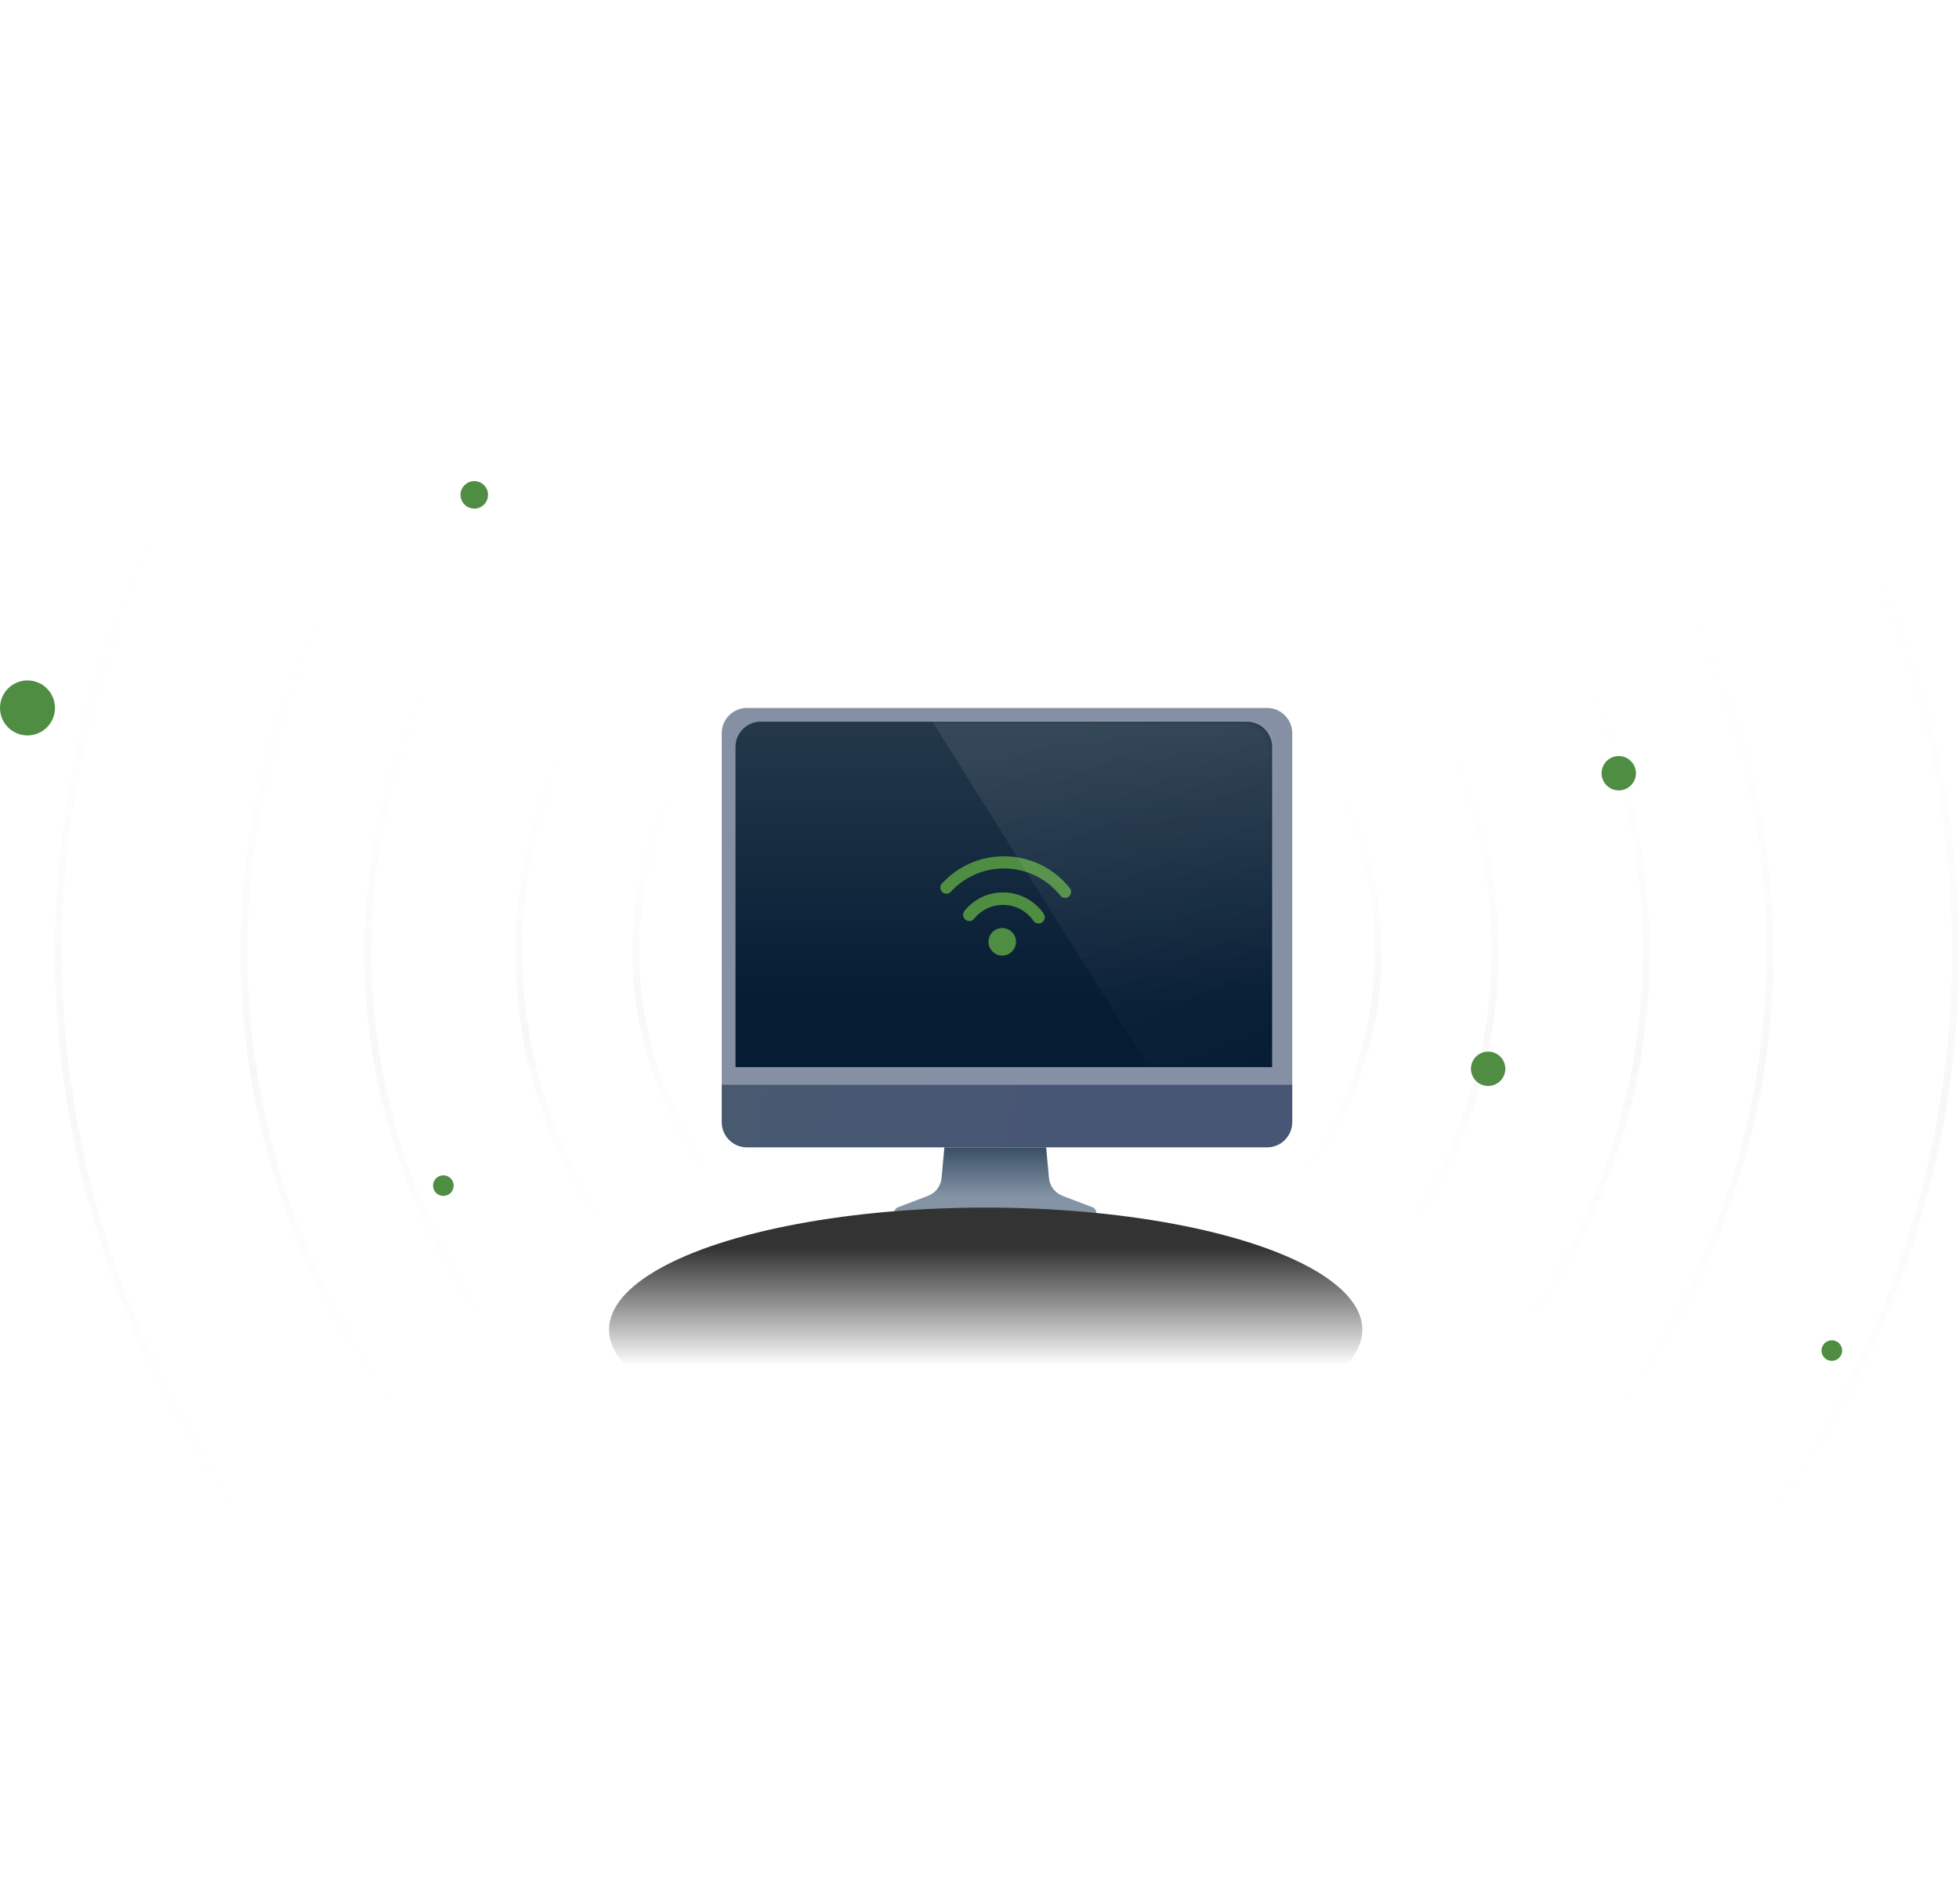 <?xml version="1.0" encoding="UTF-8"?>
<svg width="285px" height="277px" viewBox="0 0 285 277" version="1.1" xmlns="http://www.w3.org/2000/svg" xmlns:xlink="http://www.w3.org/1999/xlink">
    <title>空页面/寻找设备/dark</title>
    <defs>
        <linearGradient x1="50%" y1="25.232%" x2="50%" y2="82.74%" id="linearGradient-1">
            <stop stop-color="#FFFFFF" stop-opacity="0" offset="0%"></stop>
            <stop stop-color="#C5C5C5" offset="56.925%"></stop>
            <stop stop-color="#FFFFFF" stop-opacity="0" offset="100%"></stop>
        </linearGradient>
        <filter x="-7.8%" y="-7.4%" width="115.7%" height="117.6%" filterUnits="objectBoundingBox" id="filter-2">
            <feOffset dx="0" dy="1" in="SourceAlpha" result="shadowOffsetOuter1"></feOffset>
            <feGaussianBlur stdDeviation="2" in="shadowOffsetOuter1" result="shadowBlurOuter1"></feGaussianBlur>
            <feColorMatrix values="0 0 0 0 0.129   0 0 0 0 0.129   0 0 0 0 0.129  0 0 0 0.8 0" type="matrix" in="shadowBlurOuter1" result="shadowMatrixOuter1"></feColorMatrix>
            <feMerge>
                <feMergeNode in="shadowMatrixOuter1"></feMergeNode>
                <feMergeNode in="SourceGraphic"></feMergeNode>
            </feMerge>
        </filter>
        <path d="M3.673,0 L79.327,0 C81.355,-3.7268472e-16 83,1.645 83,3.673 L83,55.135 L83,55.135 L0,55.135 L0,3.673 C-2.4845648e-16,1.645 1.645,3.48130919e-15 3.673,0 Z" id="path-3"></path>
        <linearGradient x1="41.901%" y1="0%" x2="41.901%" y2="81.737%" id="linearGradient-5">
            <stop stop-color="#24384A" offset="0%"></stop>
            <stop stop-color="#051C33" offset="100%"></stop>
        </linearGradient>
        <path d="M5.673,2 L76.399,2 C78.428,2 80.072,3.645 80.072,5.673 L80.072,52.262 L80.072,52.262 L2,52.262 L2,5.673 C2,3.645 3.645,2 5.673,2 Z" id="path-6"></path>
        <linearGradient x1="48.516%" y1="0%" x2="88.97%" y2="100%" id="linearGradient-8">
            <stop stop-color="#FFFFFF" stop-opacity="0.083" offset="0%"></stop>
            <stop stop-color="#FFFFFF" stop-opacity="0" offset="100%"></stop>
        </linearGradient>
        <linearGradient x1="0%" y1="49.397%" x2="57.684%" y2="50.264%" id="linearGradient-9">
            <stop stop-color="#475A70" offset="0%"></stop>
            <stop stop-color="#485675" offset="100%"></stop>
        </linearGradient>
        <path d="M0,54.822 L83,54.822 L83,60.262 C83,62.291 81.355,63.935 79.327,63.935 L3.673,63.935 C1.645,63.935 -3.74834641e-15,62.291 0,60.262 L0,54.822 L0,54.822 Z" id="path-10"></path>
        <linearGradient x1="50%" y1="0%" x2="50%" y2="72.283%" id="linearGradient-11">
            <stop stop-color="#3A4F64" offset="0%"></stop>
            <stop stop-color="#8494A5" offset="100%"></stop>
        </linearGradient>
        <linearGradient x1="50%" y1="16.39%" x2="50%" y2="64.596%" id="linearGradient-12">
            <stop stop-color="#333333" offset="0%"></stop>
            <stop stop-color="#252525" stop-opacity="0" offset="100%"></stop>
        </linearGradient>
    </defs>
    <g id="新" stroke="none" stroke-width="1" fill="none" fill-rule="evenodd">
        <g id="跨端协同-切图" transform="translate(-440, -90)">
            <g id="空页面/寻找设备/dark" transform="translate(440, 90)">
                <g id="编组-5" transform="translate(8, 0)" opacity="0.136" stroke="url(#linearGradient-1)">
                    <circle id="椭圆形" cx="138.5" cy="138.5" r="54"></circle>
                    <circle id="椭圆形" cx="138.5" cy="138.5" r="71"></circle>
                    <circle id="椭圆形" cx="138.5" cy="138.5" r="93"></circle>
                    <circle id="椭圆形" cx="138.5" cy="138.5" r="111"></circle>
                    <circle id="椭圆形" cx="138.5" cy="138.5" r="138"></circle>
                </g>
                <g id="编组-4" transform="translate(88.605, 102)">
                    <g id="编组" transform="translate(16.395, 0)" filter="url(#filter-2)">
                        <g id="矩形-+-路径-4-蒙版">
                            <mask id="mask-4" fill="white">
                                <use xlink:href="#path-3"></use>
                            </mask>
                            <use id="蒙版" fill="#8690A4" xlink:href="#path-3"></use>
                            <mask id="mask-7" fill="white">
                                <use xlink:href="#path-6"></use>
                            </mask>
                            <use id="蒙版" fill="url(#linearGradient-5)" xlink:href="#path-6"></use>
                            <g id="编组" mask="url(#mask-7)" fill="#4F8D43" fill-rule="nonzero">
                                <g transform="translate(41.181, 26.695) rotate(-70) translate(-41.181, -26.695)translate(31.472, 17.059)" id="形状">
                                    <path d="M4.772,12.765 C5.041,12.813 5.238,12.888 5.481,13.031 L5.564,13.083 L5.564,13.083 L5.641,13.137 C5.674,13.162 5.697,13.181 5.697,13.186 L5.701,13.193 L5.701,13.193 L5.709,13.196 C5.713,13.196 5.722,13.201 5.731,13.208 L5.868,13.34 L5.868,13.34 L5.944,13.421 L5.944,13.421 L5.996,13.483 C6.011,13.498 6.033,13.527 6.059,13.564 L6.14,13.689 L6.14,13.689 L6.214,13.815 C6.224,13.834 6.232,13.85 6.239,13.864 C6.323,14.047 6.378,14.218 6.414,14.414 C6.439,14.559 6.44,14.928 6.414,15.067 C6.372,15.294 6.317,15.461 6.224,15.648 C6.188,15.722 6.123,15.83 6.073,15.901 L5.983,16.019 L5.983,16.019 L5.908,16.099 L5.908,16.099 L5.693,16.31 L5.693,16.31 L5.678,16.321 L5.678,16.321 L5.66,16.324 L5.66,16.324 L5.656,16.33 C5.656,16.338 5.6,16.38 5.57,16.397 L5.544,16.409 L5.544,16.409 L5.516,16.434 L5.516,16.434 L5.425,16.486 C5.193,16.62 4.905,16.713 4.654,16.734 C4.53,16.745 4.329,16.745 4.202,16.733 C4.079,16.723 3.9,16.682 3.755,16.628 C3.379,16.492 3.069,16.261 2.829,15.94 L2.741,15.819 L2.741,15.819 L2.66,15.675 L2.66,15.675 L2.612,15.575 C2.604,15.559 2.597,15.544 2.591,15.53 C2.413,15.113 2.385,14.611 2.511,14.181 L2.578,13.981 L2.578,13.981 L2.663,13.807 L2.663,13.807 L2.739,13.669 L2.739,13.669 L2.783,13.605 L2.783,13.605 L2.84,13.525 L2.84,13.525 C2.914,13.418 3.098,13.239 3.237,13.133 L3.366,13.042 L3.366,13.042 L3.43,13.006 L3.43,13.006 L3.554,12.941 L3.554,12.941 C3.749,12.848 3.895,12.801 4.104,12.764 C4.275,12.734 4.605,12.734 4.772,12.765 Z M5.534,2.546 L5.902,2.574 L5.902,2.574 L6.127,2.598 L6.127,2.598 L6.389,2.632 C6.435,2.638 6.481,2.644 6.526,2.651 L6.794,2.693 L6.794,2.693 L7.033,2.735 L7.033,2.735 L7.367,2.803 L7.367,2.803 L7.542,2.842 L7.542,2.842 L7.754,2.895 L7.754,2.895 L7.781,2.899 L7.781,2.899 L7.839,2.914 L7.839,2.914 L8.306,3.047 L8.306,3.047 L8.72,3.182 L8.72,3.182 L8.87,3.234 L8.87,3.234 L9.129,3.329 L9.129,3.329 L9.533,3.49 L9.533,3.49 L9.846,3.63 L9.846,3.63 L10.046,3.723 L10.046,3.723 L10.421,3.913 L10.421,3.913 L10.743,4.087 L10.743,4.087 L10.795,4.117 L10.795,4.117 L10.878,4.164 L10.878,4.164 L11.188,4.348 L11.188,4.348 L11.362,4.46 L11.362,4.46 L11.405,4.49 L11.405,4.49 L11.451,4.519 L11.451,4.519 L11.463,4.525 L11.463,4.525 L11.512,4.558 C11.521,4.564 11.528,4.569 11.534,4.574 L11.549,4.589 L11.549,4.589 L11.565,4.595 L11.565,4.595 L11.605,4.62 L11.605,4.62 L11.897,4.825 L11.897,4.825 L12.142,5.006 L12.142,5.006 L12.359,5.173 L12.359,5.173 L12.715,5.467 L12.715,5.467 L12.804,5.546 L12.804,5.546 L12.867,5.598 L12.867,5.598 L12.993,5.713 C13.087,5.798 13.204,5.909 13.325,6.028 L13.569,6.274 L13.569,6.274 L13.794,6.512 L13.794,6.512 L14.017,6.762 L14.017,6.762 L14.121,6.886 L14.121,6.886 L14.143,6.909 L14.143,6.909 L14.244,7.032 L14.244,7.032 L14.448,7.293 L14.448,7.293 L14.63,7.532 L14.63,7.532 L14.677,7.598 C14.681,7.605 14.683,7.609 14.683,7.61 L14.685,7.616 L14.685,7.616 L14.699,7.629 L14.699,7.629 L14.752,7.702 L14.752,7.702 L14.875,7.877 L14.875,7.877 L15.113,8.239 L15.113,8.239 L15.126,8.263 L15.126,8.263 L15.252,8.465 L15.252,8.465 L15.501,8.9 L15.501,8.9 L15.634,9.152 L15.634,9.152 L15.844,9.575 L15.844,9.575 L15.923,9.743 L15.945,9.8 L15.945,9.8 L15.949,9.813 L15.949,9.813 L15.974,9.86 L15.974,9.86 L16.106,10.174 L16.106,10.174 L16.252,10.553 L16.252,10.553 L16.299,10.681 L16.299,10.681 L16.455,11.157 L16.455,11.157 L16.547,11.468 C16.571,11.552 16.592,11.633 16.614,11.719 L16.697,12.06 L16.697,12.06 L16.723,12.188 L16.723,12.188 C16.792,12.477 16.868,12.941 16.919,13.378 L16.959,13.773 L16.959,13.773 L16.974,13.973 L16.974,13.973 L16.98,14.109 L16.98,14.109 L16.985,14.347 L16.985,14.347 L16.985,15.239 L16.985,15.239 L16.981,15.449 L16.981,15.449 L16.975,15.559 L16.975,15.559 L16.955,15.753 C16.952,15.803 16.942,15.861 16.934,15.883 C16.925,15.904 16.919,15.928 16.919,15.934 C16.919,15.943 16.906,15.975 16.888,16.013 L16.847,16.091 C16.833,16.117 16.819,16.141 16.807,16.157 C16.762,16.223 16.659,16.329 16.604,16.366 L16.566,16.392 C16.562,16.395 16.559,16.397 16.558,16.398 L16.543,16.409 L16.543,16.409 L16.427,16.467 C16.401,16.479 16.381,16.488 16.376,16.488 C16.369,16.488 16.34,16.496 16.311,16.506 C16.278,16.518 16.246,16.523 16.179,16.526 L16.031,16.529 L16.031,16.529 L15.956,16.526 C15.946,16.525 15.938,16.525 15.932,16.524 C15.814,16.506 15.652,16.437 15.551,16.36 C15.533,16.346 15.507,16.323 15.482,16.3 L15.371,16.185 L15.371,16.185 L15.366,16.172 L15.366,16.172 L15.352,16.154 C15.345,16.147 15.333,16.127 15.32,16.102 L15.277,16.017 C15.264,15.988 15.252,15.959 15.244,15.938 C15.239,15.924 15.233,15.901 15.227,15.874 L15.211,15.789 L15.211,15.789 L15.202,15.721 C15.199,15.69 15.198,15.658 15.2,15.613 L15.208,15.504 C15.21,15.481 15.212,15.456 15.214,15.429 L15.221,15.304 L15.221,15.304 L15.229,14.915 L15.229,14.915 L15.229,14.592 L15.229,14.592 L15.225,14.406 L15.225,14.406 C15.205,13.725 15.115,13.053 14.953,12.366 L14.864,12.013 L14.864,12.013 L14.798,11.783 L14.798,11.783 L14.721,11.539 L14.721,11.539 L14.629,11.265 L14.629,11.265 L14.534,11.009 L14.534,11.009 L14.439,10.771 L14.439,10.771 L14.354,10.571 L14.354,10.571 L14.32,10.495 L14.32,10.495 L14.227,10.296 L14.227,10.296 L14.067,9.973 C14.051,9.941 14.035,9.911 14.021,9.884 L13.908,9.672 L13.908,9.672 L13.855,9.582 L13.855,9.582 L13.804,9.492 L13.804,9.492 L13.509,9.014 L13.509,9.014 L13.453,8.933 L13.453,8.933 L13.408,8.866 L13.408,8.866 L13.296,8.708 L13.296,8.708 L13.28,8.689 L13.28,8.689 L13.275,8.668 L13.275,8.668 L13.266,8.662 L13.266,8.662 L13.253,8.647 L13.253,8.647 L13.218,8.597 L13.218,8.597 L13.207,8.589 L13.207,8.589 L13.202,8.576 L13.202,8.576 L13.183,8.547 L13.183,8.547 L13.1,8.442 L13.1,8.442 L13.092,8.425 L13.092,8.425 L12.778,8.035 L12.778,8.035 L12.736,7.988 L12.736,7.988 L12.574,7.799 L12.574,7.799 L12.419,7.631 L12.419,7.631 L12.147,7.354 L12.147,7.354 L11.932,7.142 L11.932,7.142 L11.663,6.895 L11.663,6.895 L11.454,6.717 L11.454,6.717 L11.313,6.6 L11.313,6.6 L11.293,6.581 L11.293,6.581 L11.29,6.576 L11.29,6.576 L11.282,6.574 C11.278,6.574 11.269,6.569 11.259,6.561 L11.221,6.53 L11.221,6.53 L10.907,6.29 L10.907,6.29 L10.641,6.104 L10.641,6.104 L10.251,5.849 L10.251,5.849 L9.989,5.692 L9.989,5.692 L9.838,5.606 L9.838,5.606 L9.684,5.524 C9.616,5.487 9.534,5.445 9.449,5.402 L9.191,5.276 C9.149,5.257 9.108,5.237 9.07,5.22 L8.771,5.089 L8.771,5.089 L8.439,4.957 L8.439,4.957 L8.196,4.87 L8.196,4.87 L7.797,4.74 L7.797,4.74 L7.628,4.689 L7.628,4.689 L7.276,4.593 L7.276,4.593 L7.248,4.589 L7.248,4.589 L7.014,4.534 L7.014,4.534 L6.805,4.49 L6.805,4.49 L6.582,4.448 C6.546,4.441 6.509,4.435 6.474,4.429 C5.996,4.35 5.566,4.309 5.054,4.292 L4.836,4.287 L4.836,4.287 L4.66,4.287 L4.66,4.287 L4.463,4.293 L4.463,4.293 L3.905,4.318 L3.905,4.318 C3.712,4.332 3.487,4.263 3.328,4.14 C3.215,4.054 3.147,3.97 3.077,3.834 C2.953,3.593 2.955,3.279 3.082,3.031 C3.118,2.96 3.161,2.896 3.171,2.896 C3.175,2.896 3.179,2.892 3.179,2.886 C3.179,2.884 3.186,2.874 3.197,2.861 L3.241,2.814 L3.241,2.814 L3.266,2.79 L3.266,2.79 L3.305,2.757 C3.309,2.754 3.312,2.752 3.313,2.752 C3.319,2.752 3.323,2.749 3.323,2.744 C3.323,2.734 3.387,2.691 3.457,2.656 C3.536,2.615 3.612,2.589 3.725,2.571 L3.85,2.555 L3.85,2.555 L4.008,2.544 L4.008,2.544 L4.291,2.532 L4.291,2.532 L4.602,2.529 L4.602,2.529 L5.04,2.531 L5.04,2.531 L5.322,2.537 L5.322,2.537 L5.474,2.543 C5.496,2.544 5.516,2.545 5.534,2.546 Z M4.505,7.635 C4.883,7.635 5.186,7.652 5.459,7.69 L5.714,7.73 C5.734,7.732 5.77,7.738 5.814,7.746 L6.057,7.796 L6.057,7.796 L6.302,7.853 L6.302,7.853 L6.604,7.937 L6.604,7.937 L6.863,8.021 L6.863,8.021 L7.137,8.122 L7.137,8.122 L7.267,8.174 L7.267,8.174 L7.489,8.27 L7.489,8.27 L7.721,8.383 L7.721,8.383 L7.901,8.474 L7.901,8.474 L8.131,8.601 L8.131,8.601 L8.154,8.617 L8.154,8.617 L8.25,8.671 L8.25,8.671 L8.399,8.767 L8.399,8.767 L8.417,8.777 L8.417,8.777 L8.491,8.825 L8.491,8.825 L8.511,8.842 L8.511,8.842 L8.56,8.873 L8.56,8.873 L8.682,8.959 L8.682,8.959 L8.92,9.136 L8.92,9.136 L9.064,9.247 L9.064,9.247 L9.156,9.322 L9.156,9.322 L9.178,9.345 L9.178,9.345 L9.307,9.456 L9.307,9.456 L9.411,9.552 L9.411,9.552 L9.673,9.812 L9.673,9.812 L9.825,9.969 L9.825,9.969 L9.942,10.1 L9.942,10.1 L10.038,10.213 L10.038,10.213 L10.062,10.238 L10.062,10.238 L10.151,10.349 L10.151,10.349 L10.2,10.415 C10.205,10.423 10.208,10.427 10.208,10.429 L10.21,10.436 L10.21,10.436 L10.224,10.449 L10.224,10.449 L10.292,10.534 L10.292,10.534 L10.44,10.739 L10.44,10.739 L10.615,11.007 L10.615,11.007 L10.626,11.027 L10.626,11.027 L10.716,11.173 L10.716,11.173 L10.849,11.407 L10.849,11.407 L10.962,11.63 L11.1,11.918 L11.1,11.918 L11.202,12.163 L11.202,12.163 L11.3,12.425 L11.3,12.425 L11.363,12.607 L11.363,12.607 L11.427,12.817 L11.427,12.817 L11.463,12.943 L11.463,12.943 L11.522,13.178 L11.522,13.178 C11.6,13.497 11.674,13.984 11.691,14.285 L11.707,14.56 L11.707,14.56 L11.709,14.665 L11.709,14.665 L11.708,14.935 L11.708,14.935 L11.702,15.197 L11.702,15.197 L11.689,15.414 L11.689,15.414 L11.671,15.611 L11.671,15.611 L11.659,15.703 L11.659,15.703 L11.643,15.784 L11.643,15.784 L11.63,15.865 L11.63,15.865 C11.594,16.111 11.476,16.31 11.278,16.463 C11.228,16.502 11.155,16.542 11.079,16.574 L11.002,16.602 C10.951,16.619 10.924,16.626 10.874,16.63 L10.778,16.635 L10.778,16.635 L10.684,16.635 L10.684,16.635 L10.605,16.633 C10.594,16.632 10.585,16.631 10.578,16.63 C10.556,16.628 10.529,16.622 10.508,16.616 L10.445,16.595 C10.439,16.594 10.435,16.593 10.433,16.593 L10.416,16.588 L10.416,16.588 L10.35,16.558 L10.35,16.558 L10.267,16.513 C10.241,16.498 10.216,16.483 10.2,16.471 C10.134,16.422 10.033,16.321 9.998,16.268 L9.973,16.23 C9.97,16.226 9.967,16.223 9.966,16.222 L9.955,16.205 L9.955,16.205 L9.916,16.127 L9.916,16.127 L9.88,16.048 C9.876,16.038 9.874,16.031 9.874,16.029 L9.873,16.02 L9.873,16.02 L9.855,15.96 C9.85,15.946 9.846,15.934 9.843,15.92 L9.837,15.871 L9.837,15.871 L9.835,15.797 L9.835,15.797 L9.836,15.63 C9.838,15.599 9.84,15.576 9.844,15.556 L9.861,15.474 L9.861,15.474 L9.871,15.386 L9.871,15.386 L9.894,15.078 L9.894,15.078 C9.923,14.645 9.858,13.991 9.743,13.544 L9.668,13.274 L9.668,13.274 L9.619,13.119 L9.619,13.119 L9.577,12.997 L9.577,12.997 L9.543,12.914 L9.543,12.914 L9.539,12.894 L9.539,12.894 L9.445,12.669 L9.445,12.669 L9.328,12.422 L9.328,12.422 L9.259,12.289 L9.259,12.289 L9.129,12.058 L9.129,12.058 L9.062,11.951 L9.062,11.951 L9.055,11.937 L9.055,11.937 L9.029,11.898 L9.029,11.898 L8.996,11.851 L8.996,11.851 L8.881,11.684 L8.881,11.684 L8.815,11.598 L8.815,11.598 L8.801,11.585 L8.801,11.585 L8.8,11.577 C8.8,11.571 8.793,11.56 8.786,11.552 L8.747,11.506 L8.747,11.506 L8.648,11.383 C8.643,11.378 8.638,11.373 8.635,11.369 L8.618,11.355 L8.618,11.355 L8.611,11.335 L8.611,11.335 L8.502,11.217 C8.415,11.12 8.298,11 8.196,10.905 L7.967,10.7 L7.967,10.7 L7.792,10.561 L7.792,10.561 L7.622,10.434 L7.622,10.434 L7.236,10.182 L7.236,10.182 L7.21,10.17 L7.21,10.17 L7.167,10.146 C7.04,10.074 6.9,10.001 6.784,9.948 L6.649,9.886 L6.649,9.886 L6.451,9.805 L6.451,9.805 L6.256,9.735 L6.256,9.735 L6.085,9.679 L6.085,9.679 C5.864,9.608 5.53,9.533 5.242,9.494 C4.934,9.451 4.534,9.433 4.262,9.447 L3.903,9.479 L3.903,9.479 L3.824,9.491 L3.824,9.491 L3.797,9.497 C3.713,9.521 3.508,9.518 3.398,9.49 L3.327,9.47 L3.327,9.47 L3.281,9.453 L3.281,9.453 L3.264,9.445 L3.264,9.445 L3.231,9.435 L3.231,9.435 L3.188,9.412 L3.188,9.412 L3.116,9.37 L3.116,9.37 C2.955,9.274 2.807,9.076 2.746,8.876 C2.699,8.721 2.697,8.478 2.741,8.358 L2.757,8.312 L2.757,8.312 L2.762,8.288 L2.762,8.288 L2.801,8.203 L2.801,8.203 C2.838,8.128 2.916,8.019 2.967,7.969 C3.111,7.83 3.259,7.753 3.445,7.72 L3.602,7.691 L3.602,7.691 C3.726,7.668 3.891,7.652 4.095,7.643 L4.359,7.636 C4.407,7.636 4.455,7.635 4.505,7.635 Z" transform="translate(9.709, 9.635) rotate(-333) translate(-9.709, -9.635)"></path>
                                </g>
                            </g>
                            <polygon id="路径-4" fill="url(#linearGradient-8)" mask="url(#mask-7)" points="29.402 0 63.928 55.135 83 55.135 83 0"></polygon>
                        </g>
                        <g id="矩形">
                            <use fill-opacity="0.242" fill="#C3D7FB" xlink:href="#path-10"></use>
                            <use fill="url(#linearGradient-9)" xlink:href="#path-10"></use>
                        </g>
                        <path d="M27.168,74 C26.321,74.004 25.713,73.888 25.342,73.653 C24.992,73.43 25.024,73.133 25.439,72.76 L25.511,72.698 L30.02,70.981 C31.112,70.566 31.873,69.565 31.98,68.401 L32.391,63.935 L32.391,63.935 L47.196,63.935 L47.608,68.401 C47.715,69.565 48.475,70.566 49.567,70.981 L54.076,72.698 L54.076,72.698 C54.559,73.099 54.615,73.418 54.245,73.653 C53.9,73.872 53.346,73.988 52.586,73.999 L27.168,74 Z" id="路径" fill="url(#linearGradient-11)"></path>
                    </g>
                    <ellipse id="椭圆形" fill="url(#linearGradient-12)" cx="54.797" cy="91.459" rx="54.797" ry="17.762"></ellipse>
                </g>
                <g id="编组-3" transform="translate(0, 70)" fill="#4F8D43">
                    <circle id="椭圆形" cx="235.5" cy="42.5" r="2.5"></circle>
                    <circle id="椭圆形" cx="64.5" cy="102.5" r="1.5"></circle>
                    <circle id="椭圆形" cx="4" cy="33" r="4"></circle>
                    <circle id="椭圆形" cx="69" cy="2" r="2"></circle>
                    <circle id="椭圆形" cx="216.5" cy="85.5" r="2.5"></circle>
                    <circle id="椭圆形" cx="266.5" cy="126.5" r="1.5"></circle>
                </g>
            </g>
        </g>
    </g>
</svg>